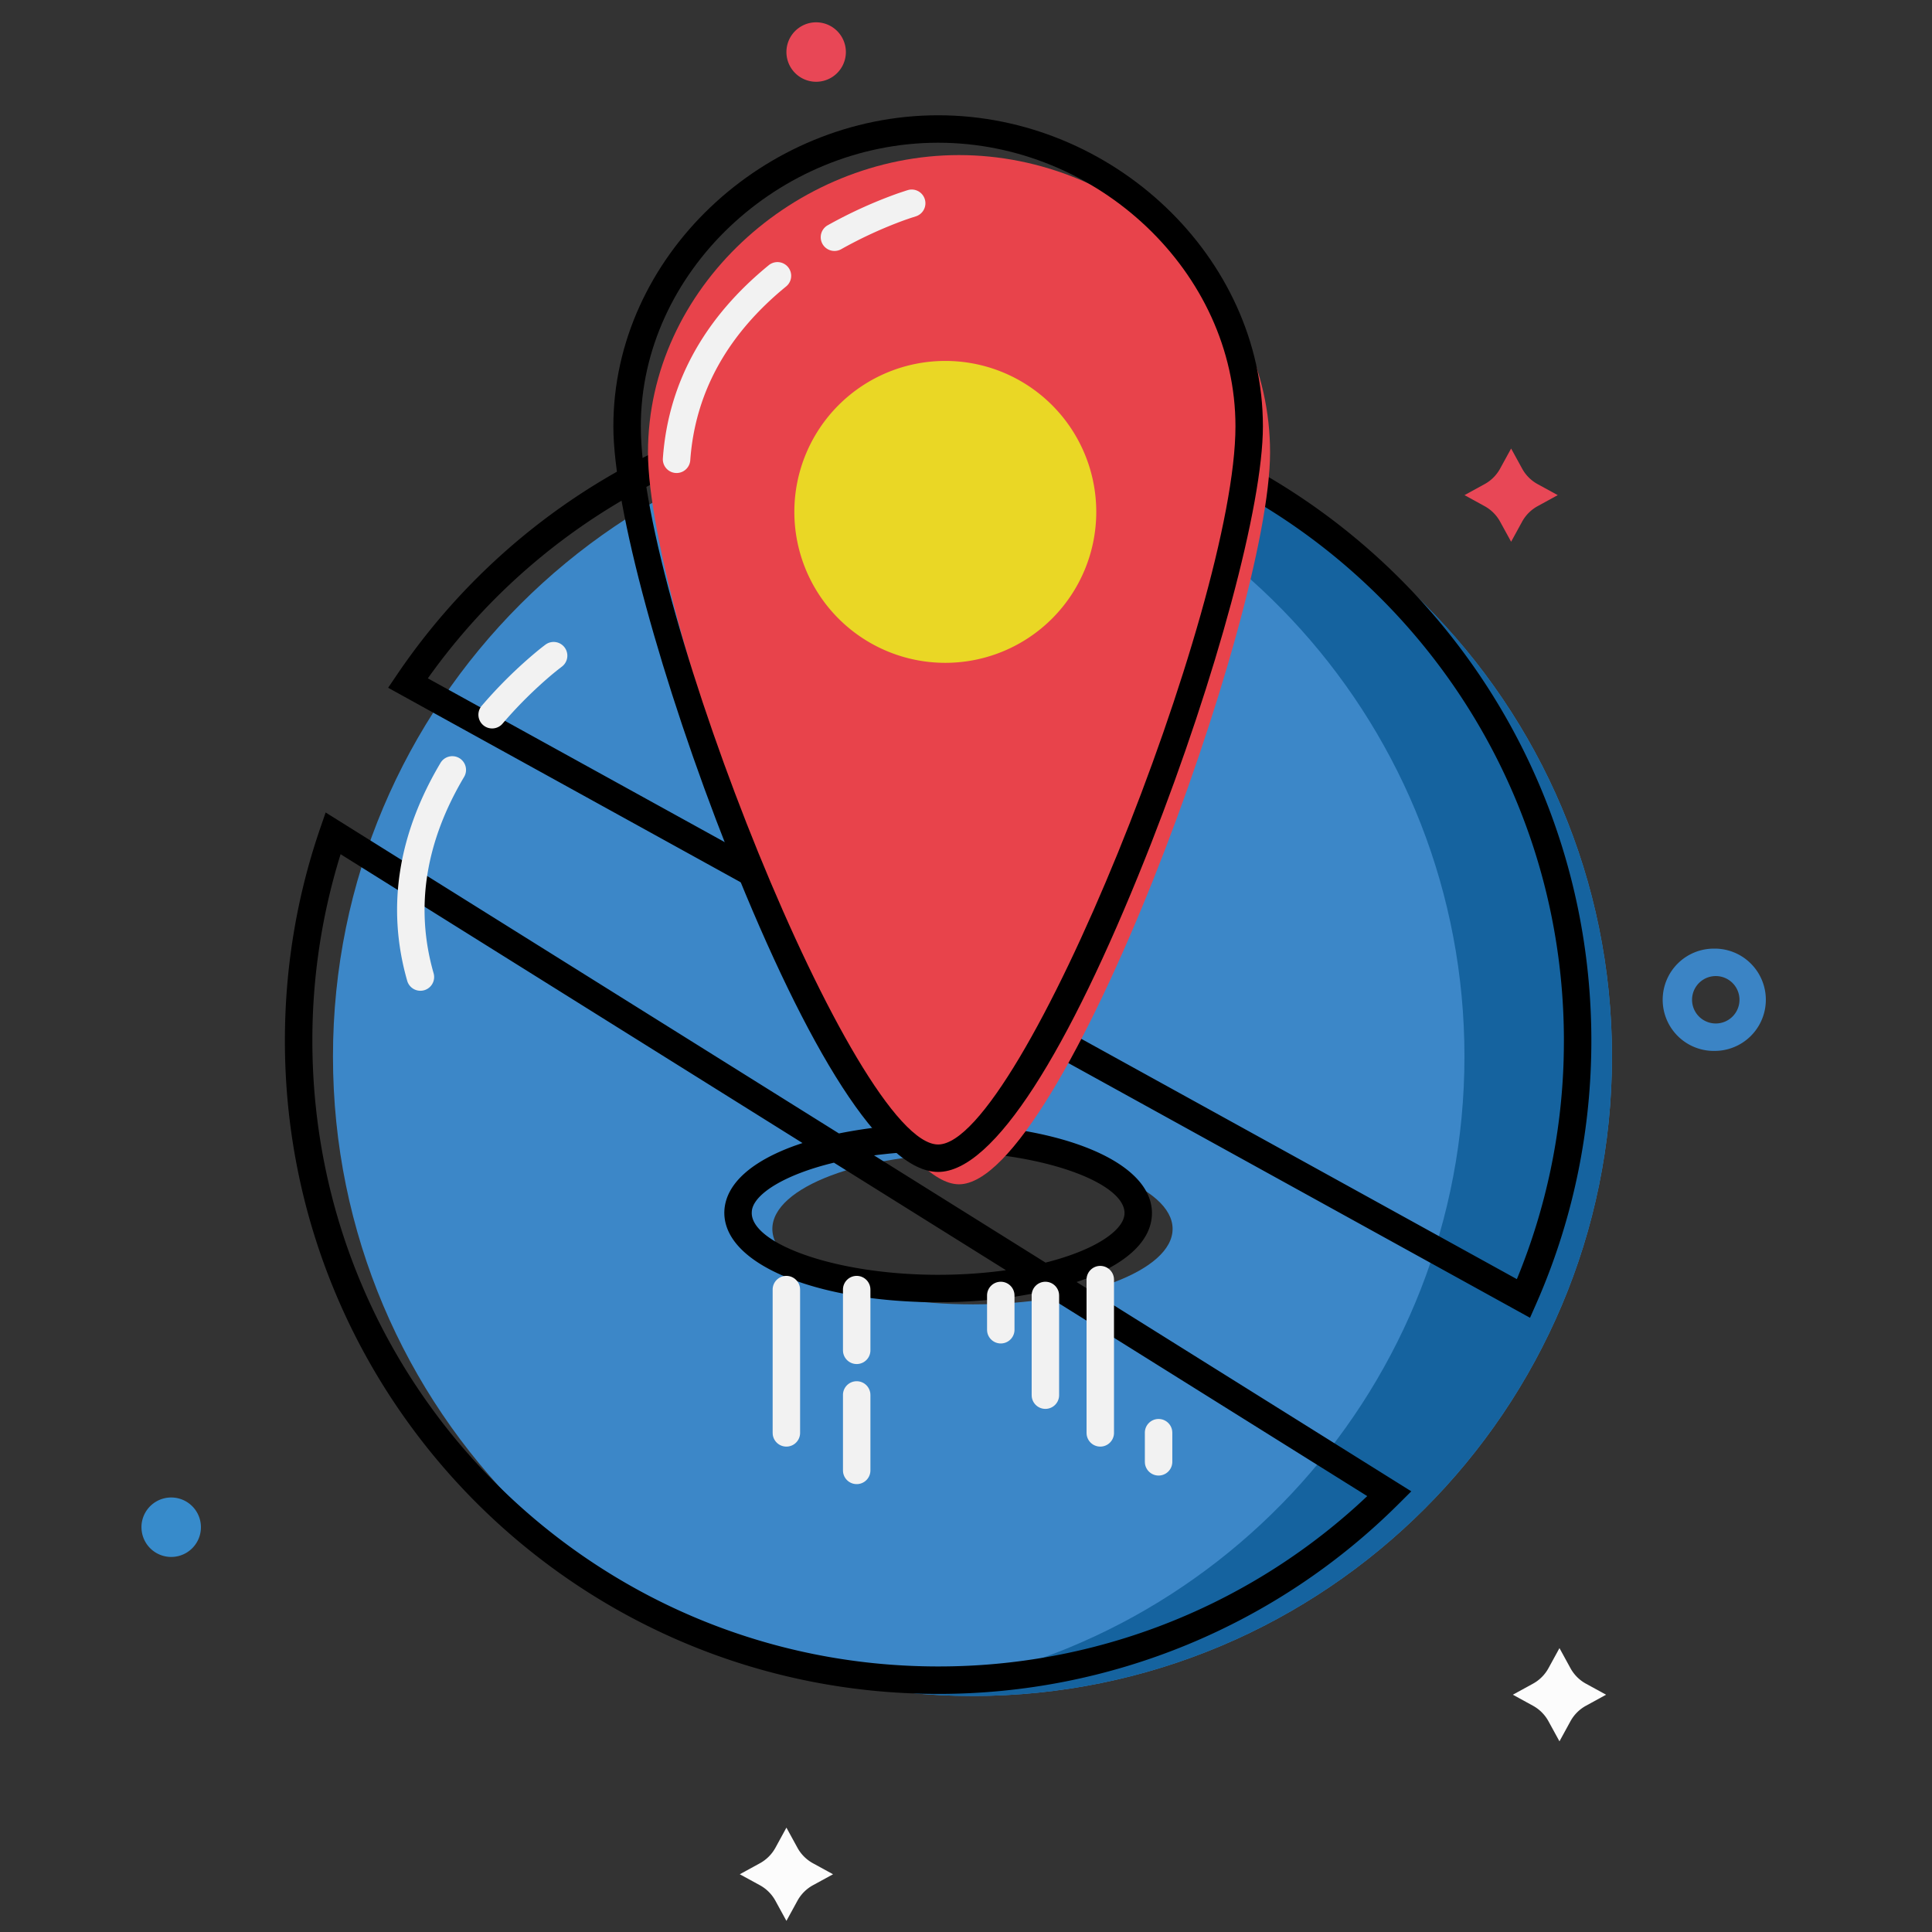 <?xml version="1.0" standalone="no"?><!DOCTYPE svg PUBLIC "-//W3C//DTD SVG 1.1//EN" "http://www.w3.org/Graphics/SVG/1.1/DTD/svg11.dtd"><svg t="1609769594054" class="icon" viewBox="0 0 1024 1024" version="1.1" xmlns="http://www.w3.org/2000/svg" p-id="5686" xmlns:xlink="http://www.w3.org/1999/xlink" width="128" height="128"><rect x="0" y="0" width="1024" height="1024" fill="#333333" stroke="none"/><defs><style type="text/css"></style></defs><path d="M515.426 691.331c-58.578 0-106.063-17.894-106.063-39.989 0-22.108 47.485-40.015 106.076-40.015 58.565 0 106.063 17.907 106.063 40.015 0 22.095-47.498 40.002-106.076 40.002m0-470.318c-187.195 0-338.944 151.749-338.944 338.944 0 187.208 151.762 338.944 338.944 338.944 187.208 0 338.957-151.749 338.957-338.944 0-187.208-151.762-338.944-338.957-338.944" fill="#3C87C8" p-id="5687"></path><path d="M515.426 221.026c-13.22 0-26.256 0.827-39.083 2.311 168.763 19.39 299.848 162.672 299.848 336.633 0 173.975-131.085 317.243-299.848 336.633 12.826 1.483 25.863 2.311 39.083 2.311 187.208 0 338.957-151.749 338.957-338.944 0-187.208-151.762-338.944-338.957-338.944" fill="#15639F" p-id="5688"></path><path d="M169.616 439.296l2.98-8.665L444.652 600.747a261.606 261.606 0 0 1 52.565-5.081c62.359 0 113.336 19.22 113.336 47.262 0 15.491-15.071 28.121-39.936 36.575l177.401 110.933-6.485 6.459a345.114 345.114 0 0 1-244.316 100.903c-191.212 0-346.217-155.005-346.217-346.23 0-36.811 5.737-72.862 16.896-107.139l1.707-5.133z m10.91 13.456l-0.499 1.602a331.605 331.605 0 0 0-14.467 97.214c0 183.191 148.48 331.684 331.671 331.684a330.437 330.437 0 0 0 221.617-84.9l3.151-2.888 2.665-2.494-173.095-108.229-3.44 0.722c-12.603 2.507-26.335 4.07-40.632 4.569l-5.383 0.131-4.884 0.053c-61.387 0-111.774-18.642-113.296-46.224l-0.039-1.3 0.053-1.3c0.971-14.336 14.927-26.086 37.363-34.173l2.284-0.788 1.746-0.604-244.815-153.075z m316.705-247.401c191.212 0 346.217 155.005 346.217 346.217 0 46.96-9.36 92.606-27.267 134.919l-2.022 4.687-3.216 7.273L205.719 364.531l4.464-6.59c63.987-94.681 170.614-152.589 287.048-152.589z m0 14.546c-106.338 0-204.117 50.412-266.135 133.685l-2.311 3.138-2.022 2.809 577.195 318.438 0.696-1.667a330.306 330.306 0 0 0 24.103-114.544l0.105-5.186 0.039-4.989c0-183.191-148.48-331.684-331.671-331.684z m-55.217 396.341c-25.902 6.236-41.945 16.358-43.454 25.075l-0.092 0.827-0.026 0.788c0 16.148 43.979 32.742 98.79 32.742 12.472 0 24.629-0.84 35.958-2.429l-91.175-56.99z m55.217-6.039c-9.032 0-17.881 0.446-26.375 1.287l-5.041 0.551-2.56 0.341 90.9 56.832 2.009-0.525c23.526-6.21 37.98-15.649 39.687-24.077l0.131-0.84 0.039-0.827c0-16.148-43.979-32.729-98.79-32.729z" fill="#000000" p-id="5689"></path><path d="M673.162 239.787c0 87.04-110.316 387.912-164.864 387.912-54.548 0-164.851-300.872-164.851-387.912 0-87.027 77.824-157.591 164.851-157.591 87.04 0 164.864 70.564 164.864 157.591" fill="#E8434B" p-id="5690"></path><path d="M581.041 271.307a80.003 80.003 0 1 1-160.02 0 80.003 80.003 0 0 1 160.02 0" fill="#EAD725" p-id="5691"></path><path d="M497.231 61.099c-92.344 0-172.137 75.015-172.137 164.864 0 42.693 25.758 136.402 60.823 225.07l1.667 4.227c40.356 100.982 79.885 165.888 109.647 165.888 29.749 0 69.291-64.906 109.634-165.888l3.348-8.455c34.212-87.408 59.156-178.832 59.156-220.843 0-89.849-79.793-164.864-172.137-164.864z m0 14.546c84.493 0 157.591 68.713 157.591 150.318 0 95.731-113.822 380.639-157.591 380.639-43.769 0-157.591-284.908-157.591-380.639 0-81.605 73.085-150.318 157.591-150.318z" fill="#000000" p-id="5692"></path><path d="M407.473 140.551a7.273 7.273 0 1 1 9.19 11.277c-29.801 24.34-48.141 54.771-50.806 92.121a7.273 7.273 0 0 1-14.52-1.037c2.98-41.721 23.434-75.658 56.136-102.361zM481.438 100.68a7.273 7.273 0 0 1 4.03 13.968l-2.941 0.945-3.151 1.09a228.733 228.733 0 0 0-33.529 15.399 7.273 7.273 0 0 1-7.129-12.695 243.2 243.2 0 0 1 37.52-17.014l4.149-1.378 1.05-0.315zM233.419 404.454a7.273 7.273 0 1 1 12.511 7.417c-19.64 33.096-26.427 67.991-16.108 103.975a7.273 7.273 0 0 1-13.995 4.004c-11.513-40.199-3.952-79.097 17.592-115.397zM289.214 341.596a7.273 7.273 0 0 1 8.573 11.75l-2.442 1.89-2.586 2.114a228.798 228.798 0 0 0-26.204 25.968 7.273 7.273 0 1 1-11.028-9.465 243.266 243.266 0 0 1 29.368-28.869l1.378-1.116c1.365-1.09 2.363-1.838 2.928-2.258zM416.794 676.247c3.728 0 6.8 2.809 7.221 6.433l0.053 0.84v75.842a7.273 7.273 0 0 1-14.507 0.84l-0.039-0.84v-75.842c0-4.017 3.256-7.273 7.273-7.273zM454.065 676.247c3.728 0 6.8 2.809 7.221 6.433l0.053 0.84v32.203a7.273 7.273 0 0 1-14.494 0.84l-0.053-0.84v-32.203c0-4.017 3.256-7.273 7.273-7.273zM454.065 732.081c3.728 0 6.8 2.809 7.221 6.433l0.053 0.84v40.002a7.273 7.273 0 0 1-14.494 0.853l-0.053-0.853v-40.002c0-4.017 3.256-7.273 7.273-7.273zM530.432 679.358c3.728 0 6.8 2.809 7.221 6.433l0.053 0.84v18.183a7.273 7.273 0 0 1-14.494 0.84l-0.053-0.84v-18.183c0-4.017 3.256-7.273 7.273-7.273zM554.076 679.358c3.728 0 6.8 2.809 7.221 6.433l0.053 0.84v52.723a7.273 7.273 0 0 1-14.507 0.853l-0.039-0.853v-52.723c0-4.017 3.256-7.273 7.273-7.273zM583.155 670.956c3.742 0 6.814 2.809 7.234 6.433l0.053 0.84v81.132a7.273 7.273 0 0 1-14.507 0.84l-0.039-0.84v-81.132c0-4.017 3.256-7.273 7.273-7.273zM614.072 752.089c3.728 0 6.814 2.809 7.221 6.433l0.053 0.84v15.452a7.273 7.273 0 0 1-14.494 0.853l-0.053-0.853v-15.452c0-4.017 3.256-7.273 7.273-7.273z" fill="#F2F2F2" p-id="5693"></path><path d="M74.975 809.459a15.754 15.754 0 1 1 31.521 0 15.754 15.754 0 0 1-31.508 0" fill="#378BCB" p-id="5694"></path><path d="M416.821 27.582a15.754 15.754 0 1 1 31.508 0 15.754 15.754 0 0 1-31.508 0M800.926 287.14l-5.829-10.634a20.703 20.703 0 0 0-8.245-8.245l-10.634-5.829 10.634-5.829c3.479-1.89 6.354-4.766 8.245-8.245l5.829-10.634 5.829 10.634c1.89 3.479 4.766 6.354 8.231 8.245l10.647 5.829-10.634 5.829a20.703 20.703 0 0 0-8.245 8.231l-5.829 10.647z" fill="#E84756" p-id="5695"></path><path d="M416.821 1018.105l-5.816-10.634a20.769 20.769 0 0 0-8.245-8.258l-10.66-5.816 10.66-5.829c3.466-1.904 6.341-4.766 8.245-8.245l5.816-10.647 5.829 10.647c1.89 3.479 4.766 6.341 8.231 8.245l10.66 5.829-10.66 5.816a20.703 20.703 0 0 0-8.231 8.245l-5.829 10.647zM826.552 922.952l-5.829-10.647a20.743 20.743 0 0 0-8.245-8.245l-10.634-5.829 10.634-5.829c3.479-1.89 6.341-4.766 8.245-8.231l5.829-10.647 5.816 10.634c1.904 3.479 4.766 6.354 8.245 8.245l10.647 5.829-10.634 5.829a20.743 20.743 0 0 0-8.258 8.245l-5.816 10.634z" fill="#FCFCFC" p-id="5696"></path><path d="M908.984 502.797a27.11 27.11 0 1 0 0 54.206 27.11 27.11 0 0 0 0-54.219z m0 14.546a12.564 12.564 0 1 1-0.013 25.114 12.564 12.564 0 0 1 0-25.114z" fill="#3B84C5" p-id="5697"></path></svg>
